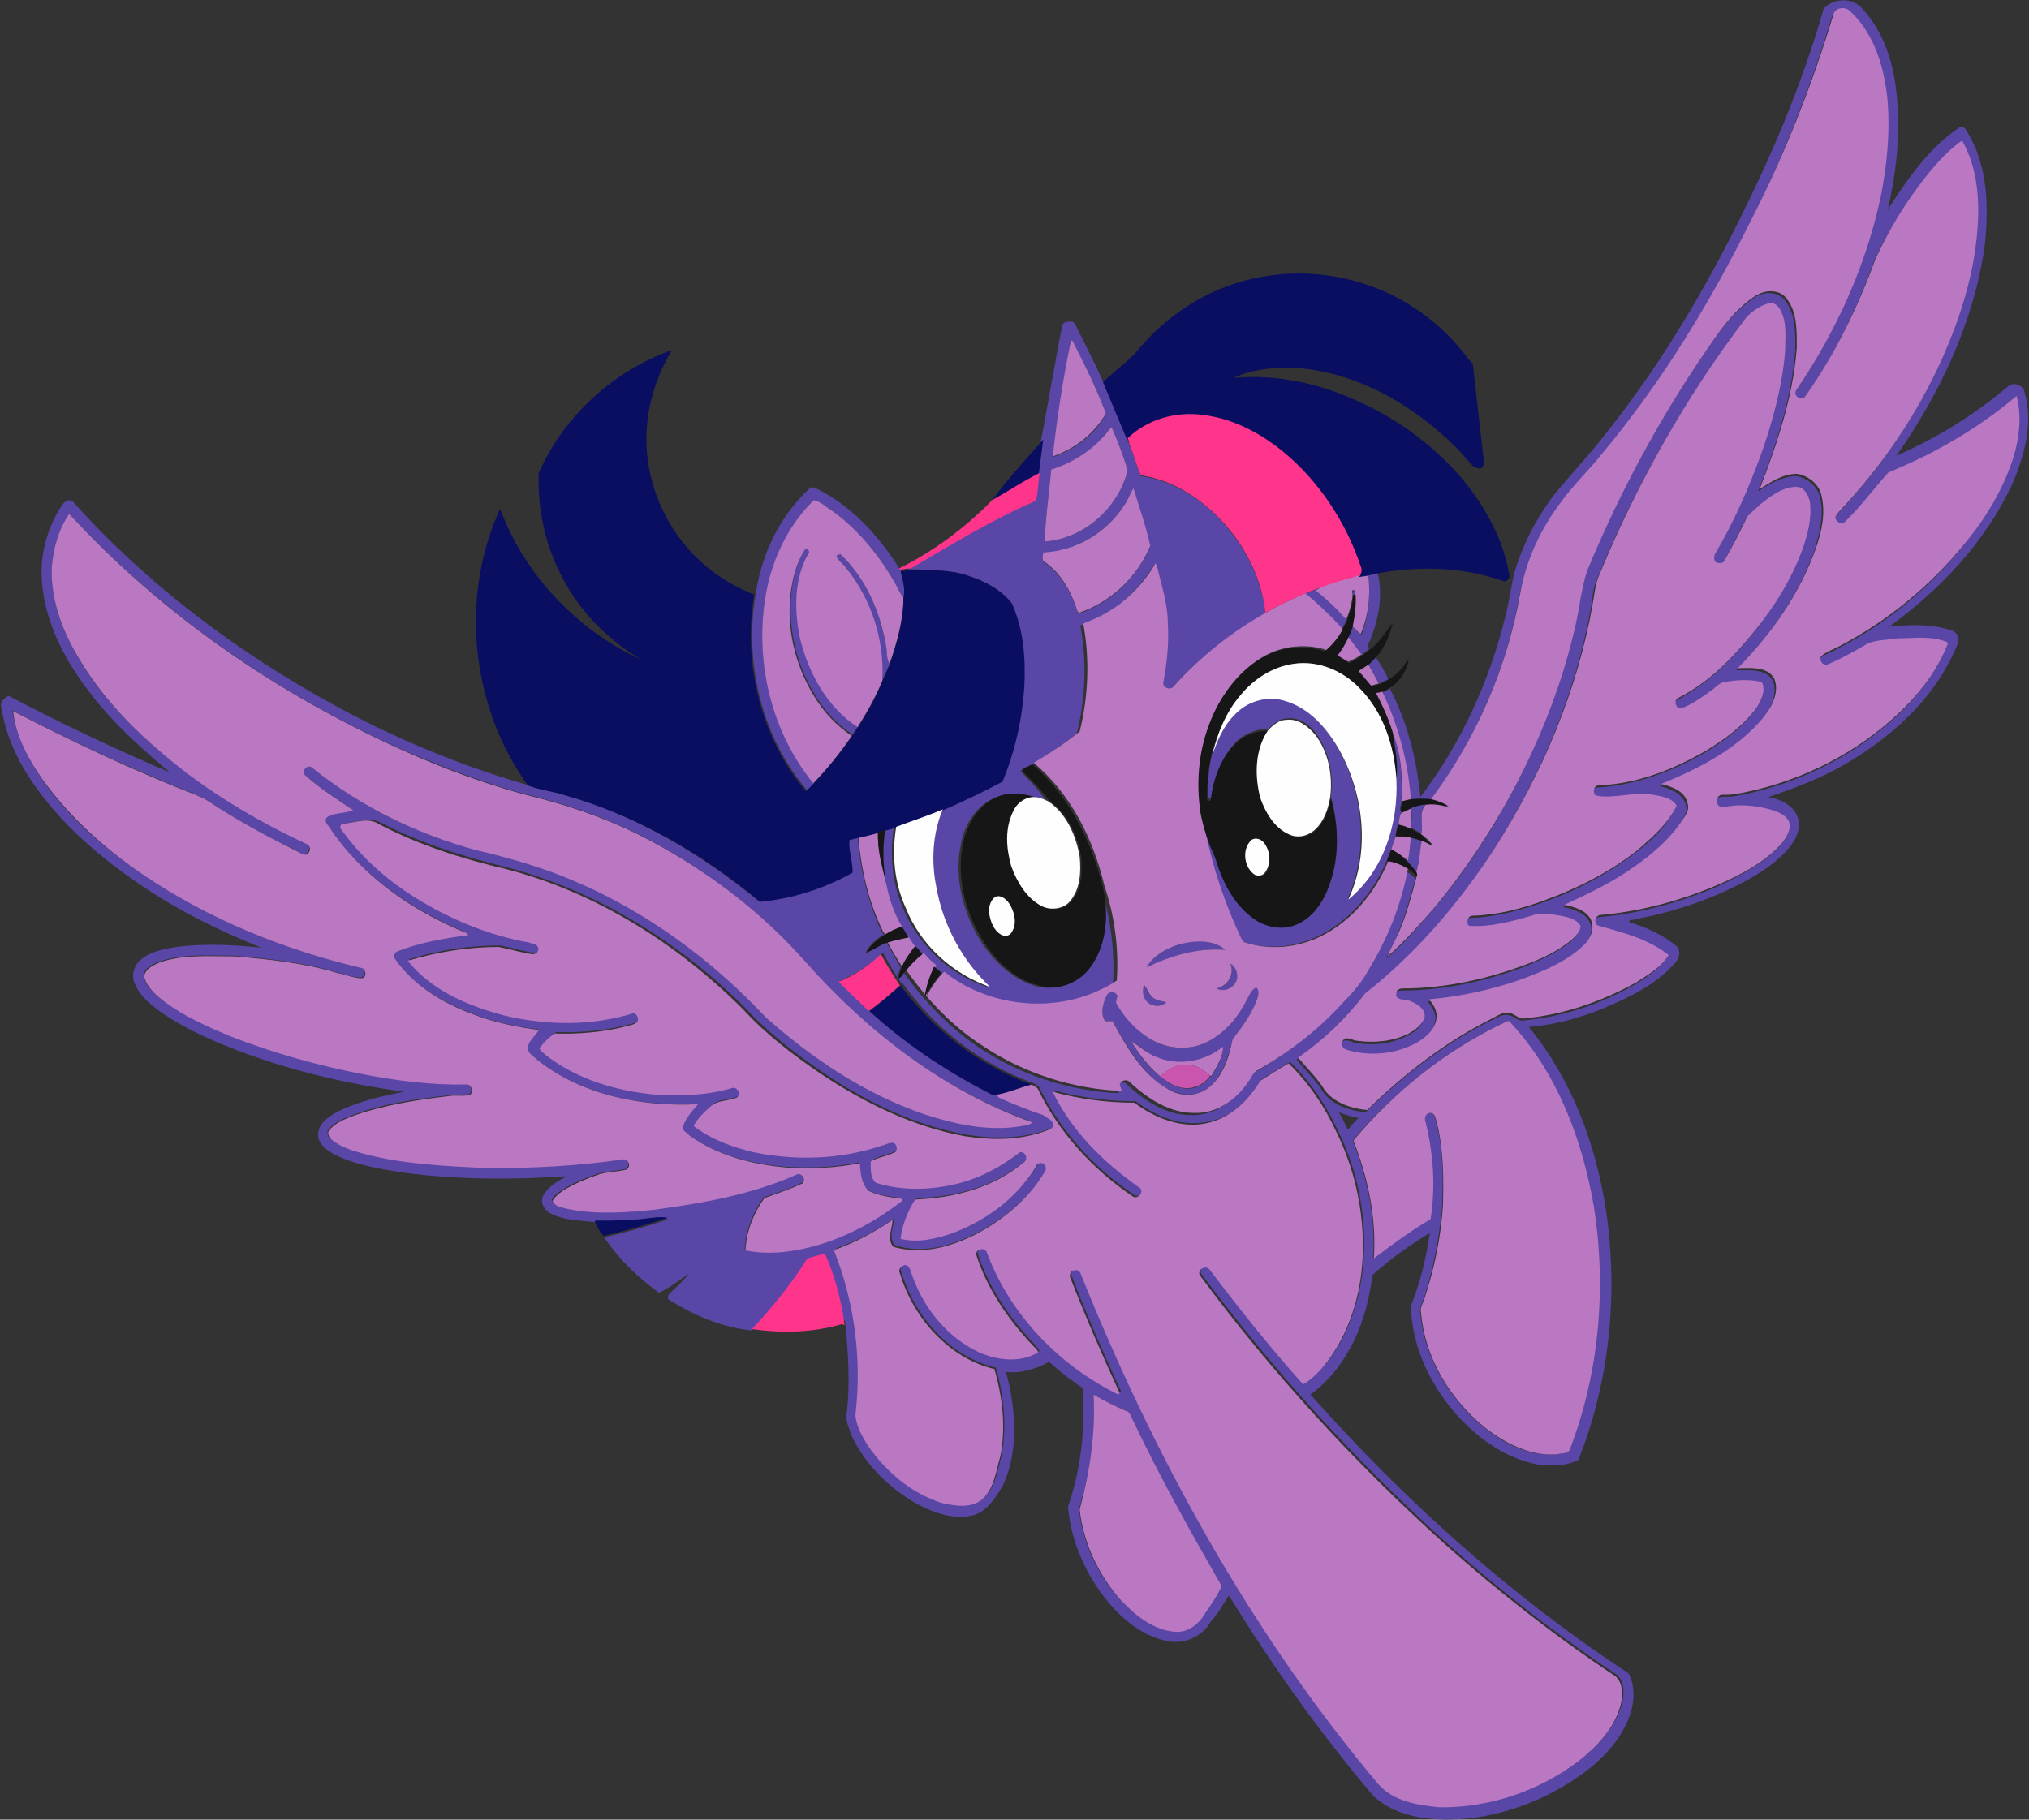 <?xml version="1.0" encoding="utf-8"?>
<!-- Generator: Adobe Illustrator 23.0.3, SVG Export Plug-In . SVG Version: 6.00 Build 0)  -->
<svg version="1.1" id="Layer_1" xmlns="http://www.w3.org/2000/svg" xmlns:xlink="http://www.w3.org/1999/xlink" x="0px" y="0px"
	 viewBox="0 0 278.7 250" style="enable-background:new 0 0 278.7 250;" xml:space="preserve">
<rect x="0" y="0" width="278.7" height="250" fill="#333333" stroke="none"/>
<style type="text/css">
	.st0{fill:#5A46A6;}
	.st1{fill:#BA78C3;}
	.st2{fill:#0A0E60;}
	.st3{fill:#FF358B;}
	.st4{fill:#161616;}
	.st5{fill:#FEFEFE;}
	.st6{fill:#CA55AF;}
</style>
<g>
	<path class="st0" d="M250.5,1.2c1.3-1.5,4-1.6,5.3,0c2.9,3.1,4.3,7.4,4.7,11.6c0.6,5.4,0,10.8-1.2,16c2.7-4.2,5.6-8.4,9.7-11.2
		c0.5-0.4,1,0,1.2,0.5c2.9,4.7,3,10.5,2.4,15.8c-1.5,10.4-6.1,20.1-12.1,28.7c5.5-2.4,10.7-5.6,15.3-9.5c0.8-0.7,2.1-0.2,2.3,0.8
		c1.2,4.2,0,8.7-1.7,12.6c-3.7,8-9.9,14.5-16.9,19.6c2.8-0.3,5.8-0.4,8.5,0.5c0.9,0.2,1.3,1.3,0.8,2.1c-2.7,6.6-8,11.7-13.9,15.4
		c-3.7,2.4-7.8,4-12,5.4c1.7,0.3,3.6,1.2,4.1,3c0.4,1.7-0.6,3.3-1.7,4.5c-1.9,2-4.4,3.5-6.8,4.7c-4.4,2.2-9.1,3.7-13.9,4.6
		c-0.3,0.2-0.9-0.1-0.8,0.4c2.3,0.7,4.6,1.7,6.5,3.3c0.7,0.8,0.3,1.8-0.4,2.5c-2.6,2.9-6.3,4.6-9.8,6.1c-3.2,1.3-6.6,2.2-10.1,2.5
		c5.9,7.2,9.2,16.1,10.6,25.2c1.7,11.5,0.5,23.5-3.8,34.3c-1.7,0.8-3.7,0.9-5.6,0.6c-4.3-0.8-8.1-3.5-11-6.7
		c-3.7-4.1-6.3-9.5-6.4-15.1c1.3-3.2,2.1-6.6,2.6-10c-2.8,1.7-5.5,3.6-7.9,5.8c-0.7,6.2-3.3,12.6-8.5,16.4
		c12.9,14.5,27.4,27.6,43.7,38.3c1,1.9,0.8,4.3,0,6.2c-1.2,3.1-3.6,5.6-6.2,7.5c-5.3,3.9-11.9,6.3-18.5,6.4c-3.7,0-7.7-0.7-10.4-3.3
		c-7.3-8.6-13.9-17.9-19.8-27.5c-0.8,1.2-1.5,2.5-2.5,3.6c-1.1,2-3.5,3.1-5.8,2.7c-3.3-0.6-6.1-2.8-8.2-5.3
		c-3.1-3.7-5.2-8.4-5.6-13.2c1.8-5.2,2.4-10.8,2-16.3c-1.6-1.1-3.2-2.3-4.6-3.6c-1.8,1-3.8,1.6-5.9,1.4c1.3,5,1.8,10.7-0.4,15.5
		c-1,1.7-2.2,3.7-4.2,4.2c-2.6,0.6-5.2-0.3-7.5-1.5c-3.8-2.1-7.1-5.3-9-9.2c-0.4-1.1-1-2.2-0.8-3.3c0.5-4.1,0.2-8.4-0.2-12.5
		c0-0.1-0.1-0.3-0.2-0.4c-0.6-3.1-1.4-6.2-2.6-9c-0.8,0.2-1.6,0.4-2.4,0.7c-2.2,3.5-4.8,6.8-7.6,9.8c-4-0.4-7.8-2-11.2-4.1
		c-0.5-0.1-0.4-0.8-0.1-1c0.9-0.9,1.9-1.7,2.6-2.7c-1.3,0.9-2.7,2-4.1,2.6c-2.9-2.1-5.5-4.6-7.5-7.6c3-0.7,5.9-1.5,8.8-2.5
		c-1-0.2-1.9,0-2.9,0.1c-2.4,0.2-4.7,0.3-7.1,0.3c-2-0.2-4.1-0.2-6-1.1c-0.9-0.4-1.7-1.5-1.2-2.5c0.7-1.3,2.1-2.1,3.3-2.7
		c-7.5,0.5-15.1,0.5-22.5-0.5c-3.2-0.5-6.4-1-9.3-2.4c-1.1-0.6-2.4-1.4-2.4-2.8c0-1.6,1.5-2.5,2.7-3.2c2.9-1.4,6-2.1,9.1-2.7
		c-7.2-1-14.4-2.6-21.3-5.1c-4.1-1.5-8.2-3.2-11.9-5.7c-1.5-1.1-3.1-2.3-3.8-4.1c-0.5-1.1-0.1-2.5,0.9-3.3c1.3-1.1,3.1-1.4,4.8-1.7
		c3.9-0.5,7.8-0.3,11.7,0.1c-5.2-2.1-10.2-4.5-14.9-7.5c-6-3.9-11.7-8.5-15.9-14.3c-2.4-3.3-4.3-7.1-4.9-11.2
		c-0.3-0.7,0.4-1.3,1-1.6c7.2,3.8,14.6,7.3,22.1,10.5c-3.8-3.2-7.6-6.6-10.7-10.6C9.1,91,6.3,85.9,5.8,80.3c-0.4-3.8,0.6-7.8,2.8-11
		c0.3-0.4,0.9-0.8,1.4-0.4C20,80.1,32.2,89.3,45.4,96.6c8.5,4.7,17.6,8.5,26.9,11.2c1.6,0.7,3.3,0.8,4.9,1.3
		c10,2.8,19.1,8.2,27,14.7c4.5-0.4,8.8-1.8,12.7-4c0.1-1.5-0.6-3-0.4-4.5c0.4-0.1,0.9-0.2,1.3-0.3c0.4,4.5,1.4,8.9,3.3,13
		c0.1,0.1,0.2,0.3,0.3,0.4c-1,0.6-2,1.4-2.5,2.5c1-0.5,1.9-1.1,2.9-1.4c0.6,1.2,1.3,2.3,1.9,3.4c-0.2,0.5-0.3,1-0.5,1.6
		c0.4-0.1,0.6-0.6,0.9-0.9c2.9,4,6.4,7.7,10.5,10.4c5.6,3.7,12.3,5.9,19.1,6.2c-0.1-0.3-0.3-0.6-0.3-0.9c0.2-0.6,1-0.8,1.4-0.3
		c2.5,2.3,5.5,4.3,9,4.2c3,0,5.6-1.8,7.2-4.2c0.5-0.6,0.7-1.4,1.4-1.7c4.4-2.5,8.4-5.7,11.8-9.4c1.3-1.3,2.6-2.7,3.4-4.4
		c2.6-4.2,4.6-9,5.4-13.9c0.5,0.3,1,0.7,1.4,1.1c-0.7,2.6-1.4,5.3-2.5,7.8c-0.4,1.1-1.1,2.1-1.5,3.2c2.4-2,4.5-4.5,6.6-6.9
		c7.9-9.4,13.8-20.5,17.5-32.2c1-3.3,1.9-6.7,2.4-10.1c0.3-1.3,0.5-2.7,1-4c4.7-11.3,10.6-22.1,17.7-32.1c1.5-2.1,3.2-4.1,5.4-5.5
		c1.2-0.9,3.2-0.9,4.2,0.4c1.5,1.9,1.4,4.5,1.4,6.8c-0.5,6.7-2.7,13.2-5.1,19.4c1.5-1,3.2-2,5.1-2.1c1.6,0.2,3.1,1.4,3.4,3
		c0.6,2.4-0.1,4.9-0.8,7.3c-2.2,6.2-6.2,11.7-10.7,16.4c1.7,0,4-0.3,5,1.4c0.8,1.9-0.4,4-1.6,5.5c-3.6,4.3-8.8,6.9-13.9,9
		c1.5,0.4,3.2,1,3.6,2.7c0.3,0.8-0.3,1.4-0.6,2.1c-2,3.1-5,5.5-8.1,7.5c-2.6,1.7-5.4,3.1-8.2,4.3c1.3,0.3,2.9,0.7,3.6,2
		c0.7,1.2,0,2.6-0.9,3.5c-1.6,1.6-3.5,2.6-5.5,3.5c-5,2.2-10.4,3.5-15.8,4c0.6,0.8,1.3,1.7,1,2.7c-0.3,1.8-2,3-3.6,3.7
		c-2.8,1.1-6,1.4-8.8,0.5c-0.6-0.1-0.7-0.9-0.4-1.3c0.6-0.6,1.3,0,2,0.1c2.4,0.4,4.9,0.1,7-1c1-0.5,2-1.2,2.2-2.4
		c0-1.2-1.4-1.9-2.4-2.2c-0.6-0.2-1.7,0-1.5-0.9c-0.1-0.5,0.4-0.7,0.8-0.7c5.9,0,11.8-1.3,17.3-3.4c2.1-0.9,4.3-1.9,6-3.3
		c0.5-0.5,1.2-1.1,1.2-1.9c-0.5-1-1.8-1.2-2.8-1.4c-1.3-0.2-2.7-0.5-3.9,0c-2.8,0.8-5.7,1.6-8.6,1.4c-0.6-0.5-0.2-1.5,0.6-1.4
		c3.4-0.1,6.8-1.1,10-2.2c4.4-1.6,8.6-3.8,12.4-6.7c2.2-1.7,4.3-3.6,5.5-6.2c-0.6-1.1-2.1-1.3-3.2-1.5c-2.6-0.5-5.2,0.6-7.9,0.1
		c-0.5-0.4-0.3-1.4,0.4-1.4c5.2-0.3,10.3-2.2,14.8-4.8c2.6-1.6,5.1-3.4,6.9-5.9c0.7-1,1.4-2.3,0.7-3.5c-1.7-0.4-3.4-0.3-5.1,0
		c-0.6,0.1-1.1,0.7-1.6,1c-1.3,1-2.7,2-4.3,2.6c-0.8,0.2-1.2-1.1-0.5-1.4c4.2-2.2,7.6-5.6,10.5-9.2c2.7-3.4,4.9-7,6.5-11
		c0.8-2.2,1.4-4.5,1.1-6.8c-0.2-0.9-0.6-2-1.7-2c-1.9-0.1-3.6,1.1-5,2.3c-0.7,0.6-1.4,1.2-1.9,1.8c-1.1,2-2,4.2-3.2,6.1
		c-0.2,0.5-0.8,0.3-1.2,0.1c-0.2-0.4-0.2-0.9,0.1-1.3c2.4-4.3,4.5-8.9,6.2-13.5c1.6-4.6,2.9-9.3,3.3-14.1c0-1.9,0.2-3.9-0.6-5.6
		c-0.3-0.7-1.1-1.2-1.8-1c-1.2,0.3-2.2,1-3,2c-8.3,11-15.1,23-20.3,35.7c-0.5,1.1-0.5,2.2-0.7,3.4c-2.1,12.1-7,23.6-13.6,33.9
		c-4.8,7.5-10.7,14.3-17.7,19.8c-2.6,3.3-5.7,6.3-9.2,8.8c1.1,1.3,2.3,2.5,3.3,3.9c1.2,2.2,3.8,3.1,6.2,3.3
		c5.1-5,10.8-9.4,17.2-12.6c0.8-0.3,1.6-1,2.5-0.7c0.7,0.1,1.3,0.9,2,0.7c5.3-0.5,10.5-2.2,15.2-4.9c1.6-1,3.4-2.1,4.5-3.8
		c-2.8-2.1-6.3-3.1-9.6-4c-0.8-0.3-0.6-1.5,0.3-1.5c5.6-0.5,11-2,16.2-4.2c3.1-1.5,6.3-3.1,8.7-5.7c0.7-0.8,1.4-1.9,0.9-3
		c-0.8-1.1-2.2-1.5-3.4-1.8c-1.9-0.3-3.8-0.4-5.6-0.1c-1,0.1-1.1-1.4-0.3-1.7c0.7-0.1,1.4,0,2-0.1c7.9-1.4,15.4-4.9,21.4-10.2
		c3.3-2.9,6.3-6.5,7.8-10.6c-2.1-1-4.6-0.7-6.9-0.6c-1.6,0.3-3.4,0.1-4.8,1.1c-1.6,0.9-3.2,1.8-4.9,2.5c-0.7,0.2-1.1-0.5-0.9-1.1
		c0.8-0.7,1.8-0.9,2.7-1.5c6.5-3.3,12.2-8.1,16.9-13.8c2.9-3.7,5.5-7.7,6.9-12.2c0.8-2.7,1.2-5.6,0.4-8.3c-5.2,4.5-11.2,8-17.6,10.5
		c-2,2.3-3.8,4.7-6,6.8c-0.5,0.5-1.1,0-1.3-0.5c0-0.4,0.3-0.6,0.5-0.9c5.9-6.2,10.7-13.4,14.2-21.1c2.3-5.2,4.1-10.7,4.7-16.4
		c0.4-4.5,0.3-9.4-2-13.5c-2.8,2.1-5,4.9-7,7.7c-1.8,2.7-3.5,5.6-4.9,8.6c-2.4,6.7-5.5,13.1-9.6,18.8c-0.5,0.9-1.9-0.2-1.2-0.9
		c5.5-8.1,9.6-17.2,11.6-26.8c0.8-4.1,1.3-8.4,0.9-12.6c-0.4-4.5-1.6-9.4-5.1-12.5c-0.7-0.8-2.1-0.6-2.4,0.5
		c-2.9,9.6-6.6,19-11.1,28c-5.7,11.4-12.4,22.4-20.6,32.3c-1.8,2.2-3.9,4.2-5.6,6.6c-2.8,3.7-4.7,8-5.6,12.6
		c-1.8,10.2-6.2,20-12.3,28.3c-0.9-0.2-1.9-0.2-2.8,0c-0.4-5.2-1.7-10.3-4-14.9c0.4-0.2,0.9-0.4,1.3-0.7c2.4,4.6,3.7,9.7,4.2,14.9
		c5.5-7.2,9.4-15.7,11.6-24.5c0.6-2.2,0.8-4.4,1.4-6.6c1.2-3.9,3.1-7.5,5.6-10.7c2.3-2.8,4.8-5.4,7-8.3
		c8.2-10.3,14.8-21.8,20.4-33.7C245,17.5,248.1,9.5,250.5,1.2 M9.5,70.6c-1.5,2.2-2.2,4.9-2.4,7.5c-0.1,4.3,1.4,8.5,3.6,12.2
		c3,5.1,7.1,9.4,11.6,13.2c6,5,12.8,9,19.8,12.4c0.6,0.3,0.4,1.1-0.1,1.4c-0.5,0.1-0.8-0.2-1.2-0.4c-4.3-2-8.4-4.3-12.4-7
		c-0.6-0.4-1.3-0.6-1.9-0.9c-8.5-3.4-16.8-7.2-24.8-11.4c0.4,3,1.8,5.8,3.3,8.3c3.7,5.8,8.9,10.4,14.6,14.2
		c9.1,6.2,19.4,10.4,30,12.8c0.6,0.2,0.7,1.2,0,1.4c-1.1,0-2.2-0.4-3.3-0.7c-4.6-1.4-9.4-1.9-14.2-2.3c-3.4,0-6.9-0.3-10.2,0.8
		c-0.9,0.4-2.1,0.8-2.2,2c0.4,1.6,1.7,2.6,2.9,3.5c2.8,2,5.9,3.4,9,4.7c5.9,2.3,12,4,18.2,5.2c4.6,0.8,9.4,1.5,14.1,1.4
		c0.7-0.1,1.1,0.9,0.6,1.4c-1,0.2-2,0-3,0.2c-4.3,0.5-8.7,1.1-12.8,2.6c-1.3,0.5-2.7,1-3.6,2.1c-0.3,0.5,0,1.1,0.4,1.3
		c1.3,1,2.8,1.5,4.3,1.9c5.6,1.5,11.4,1.7,17.1,2c6.2,0,12.4-0.3,18.5-1.2c0.8-0.3,1.3,1,0.5,1.4c-1.2,0.3-2.4,0.3-3.6,0.6
		c-1.8,0.6-3.6,1.3-5.1,2.3c-0.5,0.4-1.2,0.7-1.4,1.4c0.3,0.8,1.4,0.9,2.1,1.1c3.9,0.7,8,0.4,11.9,0.1c6.7-0.8,13.5-2.1,19.7-4.9
		c0.7,0,1.1,0.9,0.6,1.3c-1.7,0.9-3.5,1.4-5.2,2c-1.5,2.1-2.5,4.6-2.6,7.2c2,0.5,4.1,0.4,6.1,0.1c5.7-0.8,10.9-3.4,15.4-6.9
		c0-0.1,0-0.2,0-0.3c-1.6-0.2-3.2-0.4-4.6-1.1c-0.9-1-1-2.5-1.2-3.8c-3.3,0.7-6.7,0.8-10.1,0.6c-4.7-0.4-9.5-1.6-13.3-4.4
		c-0.4-0.3-1-0.6-0.9-1.2c0.4-1.2,1.3-2.2,2.1-3.1c-7.7,0.5-15.9-1.1-22.1-6.1c-0.5-0.5-1.4-0.9-1.3-1.8c0.3-0.9,1.2-1.4,1.5-2.3
		c-3-0.3-6-1-8.9-2.1c-4.2-1.6-8.2-3.9-10.8-7.6c-0.3-0.3-0.2-1,0.3-1.1c3.1-1.1,6.4-1.7,9.7-2.2l-0.2-0.3
		c-7.4-3.1-14.4-7.8-18.9-14.6c-0.2-0.4-0.7-0.9-0.3-1.3c1-0.8,2.5-0.6,3.6-1c-2.2-1.5-4.6-3-6.6-4.8c-0.6-0.6,0.4-1.6,1-1
		c6.6,5.3,14.3,9.1,22.5,11.3c2.6,0.6,5.1,1.3,7.7,2.1c12.3,4,23.3,11.4,32,20.8c6.4,5.7,13.8,10.6,21.9,13.4
		c4.3,1.4,8.9,2.4,13.4,1.6c0.5-0.1,1-0.1,1.4-0.5c-12.2-4.3-22.7-12.4-31.1-22c-6-6.8-13.3-12.3-21.2-16.6
		c-4.8-2.6-10-4.5-15.3-5.9c-6.6-1.6-13.1-4.1-19.3-6.8C37.9,95.2,22.2,84.3,9.5,70.6 M46.9,113.2l0,0.3c2.7,3.9,6.3,7.1,10.3,9.6
		c4.8,3,10.1,5.2,15.7,6.2c0.4,0.1,0.9,0,1.1,0.5c0.4,0.5-0.1,1.2-0.6,1.1c-1.6-0.2-3.1-0.7-4.7-1c-4.2,0-8.4,0.6-12.5,1.9
		c3.3,4,8.2,6.2,13.2,7.5c5.8,1.4,12.1,1.5,17.8-0.3c0.5,0.1,0.7,0.6,0.6,1.1c-0.3,0.4-0.8,0.5-1.2,0.6c-3.3,0.9-6.8,1.2-10.2,1.1
		c-0.8,0.6-1.5,1.3-2.1,2c0.1,0.4,0.5,0.6,0.8,0.9c4.3,3.4,9.8,5,15.2,5.5c3.5,0.2,7,0.1,10.4-0.9c0.8-0.3,1.4,0.8,0.7,1.3
		c-1.2,0.6-2.7,0.3-3.7,1.3c-0.8,0.8-1.6,1.6-2.2,2.5l0.1,0.2c2.4,1.8,5.2,2.8,8.1,3.5c5.8,1.3,11.9,1,17.6-0.9
		c0.6-0.2,1.2-0.6,1.8-0.3c0.4,0.4,0.4,1.2-0.2,1.3c-1,0.5-2.2,0.6-3.1,1.2c0,0.9,0,2.2,0.7,2.9c3.8,1.2,7.9,1,11.7,0
		c3-0.8,5.8-2.2,8.1-4.2c0.8-0.1,1.2,1,0.5,1.4c-4.1,3.5-9.6,5-14.9,5.1c-1,1.6-1.8,3.4-2,5.4c2.4,0.6,4.9,0,7.2-0.8
		c4.5-1.7,8.6-4.8,11.2-8.8c0.2-0.3,0.4-0.8,0.8-0.8c0.6,0,1.1,0.7,0.6,1.2c-2.3,3.7-5.7,6.6-9.5,8.6c-3.2,1.6-6.9,2.8-10.5,1.9
		c-0.3-0.1-0.8-0.1-1-0.5c-0.6-1.1,0.1-2.3,0.1-3.4c-2.4,1.7-5.1,3.1-7.9,4.1l-0.1,0.2c2.9,7.1,3.8,14.9,2.9,22.5
		c0.1,1.5,0.9,2.9,1.7,4.2c2.4,3.6,6,6.6,10.2,7.9c1.8,0.4,4.1,0.9,5.6-0.6c1.6-1.5,1.8-3.8,2.4-5.8c0.7-4,0.3-8.1-0.8-12
		c-6.4-1.5-11.2-7.1-13-13.2c-0.3-0.5,0.3-1.1,0.8-1.1c0.8,0.2,0.8,1.1,1,1.7c1.6,4.4,4.8,8.3,9.1,10.3c2.5,1.1,5.7,1.5,8.1,0
		c-0.2-0.4-0.5-0.6-0.7-0.9c-3.4-3.6-6.3-7.8-7.8-12.5c-0.1-0.9,1.3-1.1,1.5-0.2c3.2,8.5,9.9,15.4,18,19.4l0.2-0.2
		c-2.4-5.2-4.7-10.5-6.8-15.9c-0.3-0.8,1-1.4,1.4-0.6c10.1,25.2,23.4,49.4,40.9,70.2c2.1,2.4,5.4,2.9,8.4,3.2
		c6.9,0.1,13.8-2.2,19.2-6.4c2.5-2,4.8-4.5,5.7-7.6c0.3-1.3,0.4-3-0.7-4c-8.3-5.5-16.2-11.7-23.6-18.3
		c-12.3-11.1-23.6-23.5-33.5-36.8c-0.4-0.8,0.9-1.6,1.4-0.7c4.1,5.4,8.3,10.7,12.8,15.7c1.7-1.1,3.1-2.7,4.2-4.4
		c2.9-4.5,4-9.9,4-15.2c-0.1-5.2-1.3-10.4-3.6-15c-1.6-3.5-3.8-6.8-6.6-9.5c-1.3,0.7-2.6,1.6-3.9,2.4c-1.6,2.7-4.1,5.2-7.3,5.8
		c-3.6,0.8-7.2-0.7-10-2.8c-3.8,0-7.6-0.5-11.2-1.5c2.7,5.3,7,9.7,11.8,13.1c0.9,0.5-0.2,1.9-0.9,1.2c-5.5-3.7-10.1-8.8-13-14.8
		c-0.3-0.2-0.5-0.4-0.8-0.5c-7.2-2.6-13.5-7.5-17.9-13.7l-0.1,0.1c-1-1.4-1.8-2.8-2.6-4.3c-1.7,1.6-3.7,2.9-5.8,3.8
		c1.3,1.4,2.7,2.7,4.2,4c4.8,4.4,10.3,8.1,16.1,11.1c0.4,0.2,0.9,0.6,1.4,0.4c0.1,0.1,0.2,0.3,0.3,0.4c2,0.9,4,1.7,6.1,2.4
		c0.5,0.4,1.3,0.6,1.4,1.3c-0.1,0.3-0.3,0.6-0.6,0.7c-3.7,1.5-7.8,1.5-11.6,0.9c-7.2-1.3-13.8-4.5-19.8-8.6
		c-3.8-2.6-7.5-5.4-10.6-8.8c-9-9-20.2-16-32.6-19.3c-6-1.5-12-3.3-17.5-6.2C50.5,112.1,48.6,113.1,46.9,113.2 M206.2,140.7
		c-7.8,3.8-14.8,9.4-20.4,16c2,5.1,3.2,10.7,2.8,16.2c2.5-1.9,5.1-3.8,7.8-5.4c0.7-4.4,0.4-9.1-0.7-13.4c-0.2-0.5,0.1-1.1,0.6-1.2
		c0.8,0,0.9,0.9,1,1.5c1,3.7,0.9,7.5,0.8,11.3c-0.4,4.4-1.2,8.7-2.6,12.9c-0.2,0.6-0.6,1.2-0.4,1.8c0.5,6.1,4,11.8,8.6,15.6
		c2.8,2.3,6.3,4.1,10.1,3.8c0.6-0.2,1.4,0,1.7-0.6c4.1-10.6,5.1-22.4,3.3-33.6c-1.6-9.2-5.1-18.4-11.6-25.3
		C206.9,140.2,206.6,140.6,206.2,140.7 M183.9,152.8c0.5,0.8,0.8,1.7,1.3,2.4c0.4-0.6,0.9-1.1,1.4-1.6
		C185.7,153.4,184.8,153.2,183.9,152.8 M150.2,191.6c0.3,5.3-0.4,10.6-2,15.7c0.5,4.7,2.6,9.1,5.7,12.5c2,2.1,4.5,4.1,7.5,4.3
		c1.7,0.1,3.2-1.1,4-2.5c0.9-1.2,1.7-2.4,2.3-3.8c-4.3-7.4-8.5-15-12.2-22.8c-0.3-0.5-0.4-1.1-1-1.3
		C153,193.2,151.6,192.4,150.2,191.6z"/>
	<path class="st0" d="M145.9,44.7c0.2-0.6,0.9-0.5,1.4-0.5c0.4,0.2,0.5,0.6,0.7,1c1.2,2.4,2.4,4.7,3.5,7.2c1.2,2.8,2.4,5.7,3.6,8.6
		c0.6,1.4,1,2.9,1.6,4.4c4.9,0.7,9.2,3.7,12.2,7.5c2.6,3.2,4.5,7.2,4.9,11.4c-4.8,2.7-9.1,6.1-12.8,10.2c-0.4,0.7-1.6,0.2-1.4-0.6
		c0.6-2.7,0.8-5.4,0.6-8.2c0-2.7-0.9-5.2-1.5-7.8l-0.2-0.3c-2.1,3.5-5.2,6.4-9,7.9c-0.4,0.2-0.8,0.2-1.1,0.5
		c0.9,4.9,0.7,10-0.5,14.8c-2,1.5-4.1,3-6.3,4.3c-0.5,0.3-1.2,0.4-1.4,0.9c1.3,1.3,2.7,2.7,3.6,4.3c-0.4-0.2-0.9-0.4-1.3-0.5
		c-1.8-0.6-3.8-1-5.6-0.3c-2.7,1-4.4,3.7-4.9,6.4c-1,4.7,0.3,9.7,2.9,13.7c1.9,2.8,4.6,5.3,7.9,6c2.5,0.5,5.1-0.5,6.6-2.5
		c2.4-3.1,2.6-7.4,1.8-11.1c1.4,4.2,1.9,8.6,1.7,13c-7,4.7-17.1,4.2-23.7-1.2c-0.4-0.3-0.7-0.6-1.1-0.9c-0.6-0.5-1.2-1.1-1.7-1.7
		c-0.3-0.4-0.6-0.7-1-1.1c-0.3-0.4-0.6-0.8-0.9-1.3c-0.3-0.5-0.6-1-0.9-1.5c-1.1-1.9-1.8-3.9-2.2-6c-0.4-2.4-0.5-4.9-0.1-7.3
		c0.5-0.2,1-0.3,1.5-0.4c-0.6,3.7-0.3,7.6,1.2,11.1c2.1,5.1,6.4,9.2,11.6,10.9c-3.9-3.6-6.4-8.5-7.4-13.8c-0.6-3.5-0.5-7.3,0.9-10.6
		c2.7-1.2,5.5-2.4,8.1-3.9c1.7-4.1,2.7-8.6,3-13c0.2-3.9,0-7.9-1.7-11.5c-1.4-2-3.7-3.1-6-3.8c-2.5-0.8-5.2-0.7-7.8-0.8
		c5.6-3.3,11.2-6.7,17.2-9.3c0.3-1.3,0.3-2.6,0.5-3.8c0.2-1.5,0.4-3.1,0.6-4.6C144,55.2,144.9,49.9,145.9,44.7 M147.1,46.8
		c-1,5.3-1.8,10.6-2.5,16c3-1,5.8-3.1,7.3-5.9c-1.3-3.4-2.9-6.7-4.6-10L147.1,46.8 M152,59.5c-1.9,2.4-4.7,4.1-7.6,5
		c-0.3,3.3-0.8,6.6-0.9,9.9c5.4-0.4,10.1-4.6,11.4-9.8c-0.6-2-1.4-4-2.2-5.9C152.3,58.9,152.2,59.2,152,59.5 M154.5,69.3
		c-2.4,3.8-6.7,6.4-11.2,6.7c0,0.4-0.3,1,0.2,1.3c2.3,1.6,3.7,4.2,4.5,6.8l0.2,0.2c4.4-1.5,8-5,9.8-9.2c-0.7-2.7-1.5-5.3-2.3-7.9
		C155.2,67.7,155,68.6,154.5,69.3z"/>
	<path class="st0" d="M111,67.3c0.3-0.3,0.7-0.5,1.1-0.2c4.9,2.4,8.6,6.5,11.5,11.1l0.1,0.2c0.3,1.2,0.7,2.5,0.4,3.7
		c-0.6-0.7-1-1.6-1.4-2.4c-2.3-3.9-5.3-7.5-9.1-10c-0.6-0.4-1.2-0.8-1.8-1c-3.7,3.6-5.8,8.5-6.7,13.5c-1.4,8.9,1,18.4,6.8,25.4
		c-0.3,0.4-0.7,0.7-1,1c-6.3-7.3-8.7-17.6-7.1-27C104.6,76.2,107,71.1,111,67.3z"/>
	<path class="st0" d="M110.6,75.4c0.3-0.5,0.9,0.2,0.5,0.5c-1.9,3.4-2,7.5-1.2,11.2c1,4.9,3.7,9.8,8,12.6c-0.3,0.4-0.5,0.8-0.8,1.2
		c-2.2-1.4-3.9-3.3-5.2-5.5c-2.7-4.4-3.8-9.7-3.1-14.8C109.1,78.8,109.6,77,110.6,75.4z"/>
	<path class="st0" d="M114.9,76.3c0.1-0.1,0.4-0.2,0.5-0.2c3.5,3.3,5.5,7.9,6.3,12.6c0.2,0.8,0,1.7,0.5,2.5c-0.3,0.8-0.7,1.5-1,2.3
		c0.2-5.5-1.5-11.2-5-15.5C115.8,77.4,115,77,114.9,76.3z"/>
	<path class="st0" d="M187.9,78.9c0.4-0.1,0.9-0.2,1.3-0.3c0.8,3,0.2,6.3-0.9,9.1c-0.1,0.5-0.7,0.9-0.2,1.4
		c-0.4,0.3-0.7,0.6-1.1,0.9c-0.6-0.8-1.2-1.7-1.8-2.4c0.2-0.5,0.4-1,0.6-1.5c0.4,0.4,0.7,0.9,1.2,1.1
		C188,84.6,188.3,81.7,187.9,78.9z"/>
	<path class="st0" d="M179.1,81.6c0.8-0.3,1.5-0.6,2.3-0.9c-0.2,0.1-0.5,0.3-0.6,0.4c1.5,1.2,2.9,2.6,4.2,4
		c-0.2,0.5-0.5,0.9-0.7,1.4C182.7,84.8,181,83.1,179.1,81.6z"/>
	<path class="st0" d="M185.9,81.7c-0.4-0.7,0.6-0.7,0.3,0L185.9,81.7z"/>
	<path class="st0" d="M187.9,91.2c0.3-0.3,0.7-0.6,1-1c0.7,1,1.3,2,1.8,3.1c-0.4,0.2-0.8,0.4-1.2,0.6
		C188.9,93,188.4,92.1,187.9,91.2z"/>
	<path class="st0" d="M169.4,98.2c1.7-1.9,4.5-2.8,7-2c3.4,1,5.9,3.8,7.5,6.8c3.4,6.2,4.1,14,1.2,20.5c4.9-4,6.9-10.5,6.6-16.6
		c0.3-2.1-0.3-4.3-0.5-6.4c1.3,3,1.4,6.4,1.3,9.6c0,0.5-0.4,1.1,0,1.5c-0.3,0.5-0.3,1.1-0.4,1.6c-0.3,0.5-0.3,1.1-0.4,1.6
		c-0.2,0.6-0.3,1.2-0.6,1.8c-0.2,0.5-0.4,1-0.6,1.6c-1.8,4.3-5,8.2-9.2,10.3c-3.2,1.6-7,2.1-10.4,0.9c-0.5-0.1-0.6-0.6-0.8-1
		c-2.5-5.4-4.4-11.1-5.2-17c0.3,2.1,1,4.2,2,6.1c0.9,3.1,2.4,6.2,5,8.2c1.7,1.3,4,2,6,1.1c2.4-0.9,3.8-3.2,4.7-5.5
		c1.3-3.8,1.3-8.1,0.2-11.9c0.4-3-0.2-6.1-2-8.6c-0.9-1.2-2.3-2.3-4-2.1c-1,0-1.9,0.7-2.5,1.4c-1.6,0-3.1,0.6-4.3,1.6
		c-2.2,2.1-3.2,5.1-3.6,8l-0.5,0c0-2.1,0.1-4.2,0.6-6.2C167.1,101.8,167.9,99.8,169.4,98.2z"/>
	<path class="st0" d="M193.8,111c0.7-0.2,1.3-0.4,2-0.5c-1,1.1-0.2,2.7-0.6,4c-0.5-0.3-0.9-0.5-1.4-0.8
		C193.9,112.9,194,112,193.8,111z"/>
	<path class="st0" d="M193.8,115c0.5,0.1,1,0.3,1.5,0.4c-0.3,1.5-0.3,3-0.8,4.5c-0.6-0.9-1.3-1.7-2.2-2.4c0.3,0.2,0.7,0.5,1,0.7
		C193.6,117.2,193.7,116.1,193.8,115z"/>
	<path class="st0" d="M161.8,129.8c2.1-0.7,4.7-0.8,6.5,0.7c-3.7-0.3-7.4,0.8-10.8,2.4C158.4,131.3,160.2,130.4,161.8,129.8z"/>
	<path class="st0" d="M169,132.4c0.9,0.5,1.2,1.8,0.7,2.6c-0.5,0.9-1.7,1.3-2.6,0.8C168.6,135.6,169.6,133.9,169,132.4z"/>
	<path class="st0" d="M157.1,135.3c0.5,0.5,0.6,1.3,1.2,1.7c0.5,0.5,1.3,0.5,1.9,0.7c-0.8,0.8-2.3,0.6-2.9-0.4
		C156.9,136.7,157,135.9,157.1,135.3z"/>
	<path class="st0" d="M172.5,135.7c0.5,0.1,0.4,0.8,0.3,1.2c-0.7,2.2-2.1,4.1-3.5,5.9c-0.6,2.5-1.4,5.2-3.5,6.8
		c-1.6,1.2-3.9,0.9-5.6-0.1c-3.4-2.1-5.4-5.8-7.4-9.2c-0.2,0-0.7,0-1,0c-0.7-1-0.3-2.5,0.2-3.5c0.3-0.7,1.3-0.6,1.5,0.1
		c0,0.2-0.1,0.7-0.2,0.9c1.4,2.3,3.3,4.4,5.8,5.5c2.1,0.9,4.7,0.9,6.8-0.2c2.4-1.2,4.2-3.4,5.4-5.8
		C171.6,136.7,171.8,136,172.5,135.7 M155.4,143.1c1,1.8,2.3,3.5,4,4.8c1.2,1.1,2.8,1.9,4.5,1.6c0.9-0.2,1.8-0.8,2.3-1.6l0.2,0
		c0.7-1.2,1.6-2.6,1.6-4c-2.5,2-6.2,2.7-9.2,1.4C157.6,144.7,156.6,143.7,155.4,143.1z"/>
</g>
<g>
	<path class="st1" d="M251.8,2.1c0.2-1.1,1.7-1.3,2.4-0.5c3.4,3.2,4.7,8,5.1,12.5c0.3,4.2-0.1,8.4-0.9,12.6
		c-2,9.6-6.1,18.7-11.6,26.8c-0.7,0.8,0.7,1.8,1.2,0.9c4.1-5.8,7.2-12.2,9.6-18.8c1.4-3,3-5.9,4.9-8.6c2-2.8,4.2-5.7,7-7.7
		c2.3,4,2.5,8.9,2,13.5c-0.6,5.7-2.4,11.2-4.7,16.4c-3.5,7.8-8.4,15-14.2,21.1c-0.2,0.3-0.5,0.5-0.5,0.9c0.2,0.5,0.8,1,1.3,0.5
		c2.2-2.1,4-4.6,6-6.8c6.4-2.6,12.4-6.1,17.6-10.5c0.7,2.7,0.4,5.6-0.4,8.3c-1.4,4.5-3.9,8.6-6.9,12.2c-4.6,5.6-10.4,10.4-16.9,13.8
		c-0.9,0.5-1.9,0.8-2.7,1.5c-0.2,0.6,0.3,1.3,0.9,1.1c1.7-0.7,3.3-1.6,4.9-2.5c1.4-1,3.2-0.8,4.8-1.1c2.3,0,4.8-0.4,6.9,0.6
		c-1.6,4.2-4.5,7.7-7.8,10.6c-6,5.3-13.5,8.8-21.4,10.2c-0.7,0.1-1.4,0.1-2,0.1c-0.9,0.3-0.7,1.8,0.3,1.7c1.9-0.4,3.8-0.3,5.6,0.1
		c1.2,0.3,2.7,0.6,3.4,1.8c0.4,1.1-0.3,2.2-0.9,3c-2.3,2.6-5.5,4.3-8.7,5.7c-5.1,2.2-10.6,3.7-16.2,4.2c-0.8,0-1.1,1.2-0.3,1.5
		c3.3,0.9,6.8,1.8,9.6,4c-1,1.7-2.8,2.7-4.5,3.8c-4.7,2.6-9.9,4.4-15.2,4.9c-0.8,0.2-1.3-0.5-2-0.7c-0.9-0.3-1.7,0.3-2.5,0.7
		c-6.4,3.2-12.1,7.6-17.2,12.6c-2.3-0.2-5-1.1-6.2-3.3c-1-1.4-2.2-2.6-3.3-3.9c3.5-2.4,6.6-5.4,9.2-8.8c7-5.5,12.9-12.4,17.7-19.8
		c6.6-10.3,11.5-21.8,13.6-33.9c0.2-1.1,0.3-2.3,0.7-3.4c5.2-12.7,12-24.8,20.3-35.7c0.8-0.9,1.8-1.6,3-2c0.8-0.3,1.5,0.3,1.8,1
		c0.9,1.7,0.6,3.7,0.6,5.6c-0.4,4.8-1.7,9.6-3.3,14.1c-1.7,4.7-3.7,9.2-6.2,13.5c-0.3,0.4-0.3,0.9-0.1,1.3c0.4,0.2,1,0.3,1.2-0.1
		c1.2-2,2.2-4.1,3.2-6.1c0.6-0.7,1.3-1.2,1.9-1.8c1.4-1.1,3.1-2.4,5-2.3c1,0.1,1.5,1.2,1.7,2c0.3,2.3-0.3,4.6-1.1,6.8
		c-1.5,4-3.8,7.7-6.5,11c-2.9,3.6-6.3,7.1-10.5,9.2c-0.7,0.3-0.3,1.6,0.5,1.4c1.6-0.6,2.9-1.6,4.3-2.6c0.5-0.4,0.9-0.9,1.6-1
		c1.7-0.3,3.4-0.4,5.1,0c0.6,1.2-0.1,2.5-0.7,3.5c-1.8,2.5-4.3,4.3-6.9,5.9c-4.5,2.6-9.5,4.6-14.8,4.8c-0.7,0-0.9,1-0.4,1.4
		c2.6,0.5,5.2-0.6,7.9-0.1c1.1,0.2,2.6,0.4,3.2,1.5c-1.2,2.5-3.4,4.4-5.5,6.2c-3.7,2.9-8,5.1-12.4,6.7c-3.2,1.2-6.6,2.1-10,2.2
		c-0.8-0.1-1.1,1-0.6,1.4c2.9,0.2,5.8-0.6,8.6-1.4c1.3-0.5,2.6-0.2,3.9,0c1,0.2,2.2,0.4,2.8,1.4c0,0.8-0.7,1.4-1.2,1.9
		c-1.8,1.5-3.9,2.5-6,3.3c-5.5,2.1-11.4,3.4-17.3,3.4c-0.4,0-0.9,0.3-0.8,0.7c-0.2,0.9,1,0.8,1.5,0.9c1,0.3,2.4,1,2.4,2.2
		c-0.2,1.1-1.3,1.9-2.2,2.4c-2.2,1.1-4.7,1.3-7,1c-0.7,0-1.4-0.7-2-0.1c-0.3,0.4-0.2,1.1,0.4,1.3c2.9,0.9,6.1,0.7,8.8-0.5
		c1.6-0.7,3.3-1.9,3.6-3.7c0.2-1-0.4-2-1-2.7c5.4-0.5,10.8-1.8,15.8-4c2-0.9,4-2,5.5-3.5c0.9-0.9,1.5-2.3,0.9-3.5
		c-0.7-1.3-2.3-1.7-3.6-2c2.8-1.3,5.6-2.6,8.2-4.3c3.1-2,6.1-4.4,8.1-7.5c0.4-0.6,0.9-1.3,0.6-2.1c-0.3-1.7-2.1-2.3-3.6-2.7
		c5.1-2.1,10.3-4.7,13.9-9c1.2-1.5,2.4-3.5,1.6-5.5c-1-1.7-3.3-1.4-5-1.4c4.6-4.7,8.5-10.2,10.7-16.4c0.8-2.3,1.4-4.8,0.8-7.3
		c-0.3-1.6-1.9-2.8-3.4-3c-1.9,0-3.5,1.1-5.1,2.1c2.4-6.2,4.6-12.7,5.1-19.4c0-2.3,0.1-4.9-1.4-6.8c-1-1.3-2.9-1.2-4.2-0.4
		c-2.2,1.4-3.9,3.4-5.4,5.5c-7.1,10-13,20.8-17.7,32.1c-0.5,1.3-0.7,2.6-1,4c-0.5,3.4-1.4,6.8-2.4,10.1
		c-3.7,11.7-9.7,22.7-17.5,32.2c-2.1,2.4-4.2,4.8-6.6,6.9c0.4-1.1,1-2.1,1.5-3.2c1.1-2.5,1.8-5.2,2.5-7.8c0-0.1-0.1-0.4-0.1-0.5
		c0.5-1.4,0.5-3,0.8-4.5c0.5,0.2,1,0.5,1.5,0.7c-0.5-0.6-1-1.1-1.6-1.5c0.4-1.3-0.4-2.9,0.6-4c1.1-0.2,2.1,0,3.1,0.3
		c-0.7-0.5-1.6-0.8-2.4-1c6.2-8.3,10.5-18.1,12.3-28.3c0.8-4.6,2.8-8.9,5.6-12.6c1.7-2.4,3.8-4.3,5.6-6.6
		c8.2-9.8,14.9-20.8,20.6-32.3C245.2,21.1,248.9,11.7,251.8,2.1z"/>
	<path class="st1" d="M147.1,46.8l0.2,0c1.7,3.3,3.3,6.6,4.6,10c-1.6,2.8-4.3,4.9-7.3,5.9C145.2,57.4,146,52.1,147.1,46.8z"/>
	<path class="st1" d="M152,59.5c0.2-0.3,0.4-0.6,0.7-0.8c0.8,1.9,1.6,3.9,2.2,5.9c-1.3,5.2-6,9.4-11.4,9.8c0.1-3.3,0.6-6.6,0.9-9.9
		C147.3,63.6,150,61.9,152,59.5z"/>
	<path class="st1" d="M154.5,69.3c0.5-0.7,0.7-1.5,1.2-2.2c0.8,2.6,1.7,5.2,2.3,7.9c-1.8,4.3-5.4,7.7-9.8,9.2l-0.2-0.2
		c-0.8-2.6-2.2-5.2-4.5-6.8c-0.5-0.2-0.2-0.9-0.2-1.3C147.9,75.7,152.1,73.1,154.5,69.3z"/>
	<path class="st1" d="M105.1,82.2c0.8-5,3-9.9,6.7-13.5c0.7,0.2,1.3,0.6,1.8,1c3.8,2.5,6.8,6.1,9.1,10c0.5,0.8,0.8,1.7,1.4,2.4
		c0,3.1-0.9,6.1-1.9,9.1c-0.5-0.7-0.3-1.6-0.5-2.5c-0.8-4.7-2.8-9.3-6.3-12.6c-0.1,0.1-0.4,0.2-0.5,0.2c0.1,0.7,0.9,1.1,1.3,1.7
		c3.5,4.3,5.3,9.9,5,15.5c-0.9,2.2-2.1,4.3-3.4,6.4c-4.3-2.8-6.9-7.7-8-12.6c-0.7-3.7-0.7-7.8,1.2-11.2c0.4-0.3-0.2-1-0.5-0.5
		c-1,1.6-1.5,3.4-1.8,5.2c-0.8,5.1,0.4,10.4,3.1,14.8c1.3,2.2,3.1,4.1,5.2,5.5c-1.6,2.3-3.3,4.5-5.3,6.5
		C106,100.6,103.7,91.1,105.1,82.2z"/>
	<path class="st1" d="M9.5,70.6c12.7,13.8,28.4,24.6,45.4,32.3c6.2,2.8,12.7,5.2,19.3,6.8c5.3,1.4,10.5,3.3,15.3,5.9
		c8,4.3,15.2,9.8,21.2,16.6c8.5,9.6,19,17.7,31.1,22c-0.4,0.4-0.9,0.4-1.4,0.5c-4.5,0.8-9.1-0.2-13.4-1.6
		c-8.2-2.8-15.5-7.7-21.9-13.4c-8.8-9.4-19.8-16.9-32-20.8c-2.5-0.8-5.1-1.5-7.7-2.1c-8.1-2.2-15.9-6-22.5-11.3
		c-0.6-0.6-1.6,0.4-1,1c2,1.8,4.4,3.3,6.6,4.8c-1.1,0.5-2.6,0.3-3.6,1c-0.4,0.4,0,0.9,0.3,1.3c4.5,6.8,11.5,11.6,18.9,14.6l0.2,0.3
		c-3.3,0.4-6.6,1-9.7,2.2c-0.4,0.1-0.6,0.8-0.3,1.1c2.6,3.7,6.7,6.1,10.8,7.6c2.9,1.1,5.8,1.7,8.9,2.1c-0.4,0.8-1.3,1.4-1.5,2.3
		c-0.2,0.8,0.8,1.3,1.3,1.8c6.1,4.9,14.4,6.5,22.1,6.1c-0.8,0.9-1.7,1.9-2.1,3.1c-0.1,0.6,0.6,0.8,0.9,1.2c3.9,2.8,8.7,4,13.3,4.4
		c3.4,0.2,6.8,0.1,10.1-0.6c0.1,1.3,0.2,2.8,1.2,3.8c1.4,0.7,3,0.9,4.6,1.1c0,0.1,0,0.2,0,0.3c-4.5,3.5-9.8,6.1-15.4,6.9
		c-2,0.3-4.1,0.3-6.1-0.1c0.1-2.6,1.1-5.1,2.6-7.2c1.7-0.6,3.5-1.2,5.2-2c0.5-0.5,0.1-1.3-0.6-1.3c-6.2,2.8-13,4-19.7,4.9
		c-4,0.4-8,0.7-11.9-0.1c-0.7-0.2-1.8-0.3-2.1-1.1c0.3-0.6,0.9-1,1.4-1.4c1.6-1,3.4-1.7,5.1-2.3c1.2-0.3,2.4-0.3,3.6-0.6
		c0.8-0.4,0.3-1.6-0.5-1.4c-6.1,0.9-12.3,1.2-18.5,1.2c-5.7-0.3-11.5-0.5-17.1-2c-1.5-0.4-3.1-0.9-4.3-1.9c-0.4-0.3-0.7-0.9-0.4-1.3
		c0.9-1.1,2.3-1.6,3.6-2.1c4.1-1.4,8.5-2.1,12.8-2.6c1-0.2,2,0.1,3-0.2c0.5-0.5,0.1-1.5-0.6-1.4c-4.7,0.1-9.4-0.5-14.1-1.4
		c-6.2-1.2-12.3-2.9-18.2-5.2c-3.1-1.3-6.3-2.7-9-4.7c-1.2-0.9-2.5-2-2.9-3.5c0.1-1.1,1.3-1.6,2.2-2c3.3-1.1,6.8-0.8,10.2-0.8
		c4.8,0.4,9.6,0.9,14.2,2.3c1.1,0.2,2.2,0.7,3.3,0.7c0.7-0.1,0.6-1.2,0-1.4c-10.7-2.5-21-6.7-30-12.8c-5.6-3.8-10.8-8.5-14.6-14.2
		c-1.6-2.5-3-5.3-3.3-8.3c8.1,4.2,16.4,8.1,24.8,11.4c0.7,0.3,1.3,0.5,1.9,0.9c3.9,2.6,8.1,4.9,12.4,7c0.4,0.2,0.8,0.5,1.2,0.4
		c0.5-0.3,0.7-1,0.1-1.4c-7.1-3.3-13.8-7.3-19.8-12.4c-4.5-3.8-8.6-8.1-11.6-13.2C8.5,86.6,7,82.4,7.1,78.1
		C7.3,75.4,8,72.8,9.5,70.6z"/>
	<path class="st1" d="M149.7,85.3c3.8-1.5,7-4.4,9-7.9l0.2,0.3c0.6,2.6,1.5,5.2,1.5,7.8c0.2,2.7-0.1,5.5-0.6,8.2
		c-0.2,0.8,1,1.2,1.4,0.6c3.7-4.1,8-7.5,12.8-10.2c1.7-1,3.5-1.8,5.3-2.6c1.8,1.5,3.6,3.2,5.2,5c-0.6,1-1.4,2-2.3,2.8
		c-2.7-0.9-5.8-0.6-8.3,0.7c-3.6,1.9-6.2,5.5-7.6,9.3c-1.5,3.9-1.8,8.1-1.2,12.2c0.9,5.9,2.7,11.6,5.2,17c0.2,0.4,0.3,0.9,0.8,1
		c3.4,1.1,7.2,0.7,10.4-0.9c4.2-2.1,7.4-6,9.2-10.3c1,0.1,1.9,0.5,2.7,1c-0.9,4.9-2.8,9.7-5.4,13.9c-0.9,1.7-2.1,3.1-3.4,4.4
		c-3.4,3.8-7.4,6.9-11.8,9.4c-0.7,0.3-0.9,1.1-1.4,1.7c-1.6,2.4-4.3,4.3-7.2,4.2c-3.5,0.1-6.6-2-9-4.2c-0.4-0.5-1.2-0.3-1.4,0.3
		c0.1,0.3,0.2,0.6,0.3,0.9c-6.8-0.3-13.4-2.4-19.1-6.2c-4.2-2.7-7.6-6.3-10.5-10.4c0.7-0.9,1.5-1.7,2.4-2.4c0.5,0.7,1.1,1.2,1.7,1.7
		c-0.6,1.3-1.1,2.7-1.3,4.2c0.7-1.2,1.4-2.4,2.4-3.3c6.6,5.3,16.7,5.9,23.7,1.2c0.3-4.4-0.3-8.9-1.7-13c-1.5-6.4-4.6-12.6-9.7-16.9
		c2.2-1.3,4.3-2.7,6.3-4.3c1.2-4.8,1.4-9.9,0.5-14.8C148.9,85.6,149.3,85.5,149.7,85.3 M161.8,129.8c-1.7,0.6-3.4,1.5-4.3,3.1
		c3.3-1.6,7-2.7,10.8-2.4C166.6,129,163.9,129.2,161.8,129.8 M169,132.4c0.6,1.5-0.4,3.1-1.9,3.4c0.9,0.5,2.1,0.1,2.6-0.8
		C170.2,134.2,169.9,132.9,169,132.4 M157.1,135.3c-0.1,0.6-0.2,1.4,0.2,2c0.6,1,2.1,1.2,2.9,0.4c-0.6-0.2-1.4-0.2-1.9-0.7
		C157.7,136.5,157.6,135.7,157.1,135.3 M172.5,135.7c-0.6,0.3-0.9,1-1.2,1.6c-1.2,2.4-3,4.6-5.4,5.8c-2.1,1.1-4.6,1.1-6.8,0.2
		c-2.5-1.1-4.5-3.2-5.8-5.5c0-0.2,0.1-0.7,0.2-0.9c-0.2-0.7-1.2-0.8-1.5-0.1c-0.5,1-0.9,2.5-0.2,3.5c0.2,0,0.7,0,1,0
		c1.9,3.4,3.9,7.1,7.4,9.2c1.6,1.1,3.9,1.3,5.6,0.1c2.2-1.6,3-4.3,3.5-6.8c1.4-1.8,2.8-3.7,3.5-5.9
		C172.9,136.5,172.9,135.8,172.5,135.7z"/>
	<path class="st1" d="M181.4,80.6c1.7-0.6,3.5-1.1,5.3-1.6c0.4,0,0.8-0.1,1.2-0.2c0.4,2.8,0.1,5.7-1,8.3c-0.5-0.3-0.8-0.8-1.2-1.1
		c0.4-1.4,0.5-2.9,0.4-4.4c0.3-0.7-0.7-0.7-0.3,0c-0.1,1.2-0.4,2.4-0.9,3.5c-1.3-1.5-2.7-2.8-4.2-4C181,81,181.3,80.8,181.4,80.6z"
		/>
	<path class="st1" d="M183.7,90c0.6-0.8,1.1-1.6,1.5-2.5c0.6,0.8,1.2,1.6,1.8,2.4c-0.5,0.4-1.1,0.7-1.8,1
		C184.7,90.7,184.2,90.3,183.7,90z"/>
	<path class="st1" d="M186.5,92.1c0.5-0.3,0.9-0.6,1.4-0.9c0.5,0.9,1,1.8,1.5,2.7c-0.4,0.1-0.7,0.2-1.1,0.3
		C187.7,93.5,187.2,92.8,186.5,92.1z"/>
	<path class="st1" d="M188.9,95.1c0.2-0.1,0.7-0.2,0.9-0.2c2.3,4.7,3.6,9.8,4,14.9c-0.4,0.1-0.9,0.2-1.3,0.3c0.2-3.2,0-6.6-1.3-9.6
		C190.7,98.6,189.8,96.9,188.9,95.1z"/>
	<path class="st1" d="M192.5,111.7c0.4-0.2,0.9-0.4,1.3-0.6c0.1,0.9,0.1,1.9,0,2.8c-0.6-0.2-1.2-0.4-1.7-0.6
		C192.2,112.7,192.2,112.1,192.5,111.7z"/>
	<path class="st1" d="M46.9,113.2c1.7-0.1,3.6-1,5.1,0c5.5,2.9,11.5,4.8,17.5,6.2c12.4,3.2,23.6,10.3,32.6,19.3
		c3.1,3.4,6.8,6.2,10.6,8.8c6,4,12.7,7.3,19.8,8.6c3.9,0.6,7.9,0.6,11.6-0.9c0.3-0.1,0.6-0.4,0.6-0.7c-0.2-0.7-0.9-0.9-1.4-1.3
		c-2.1-0.7-4.1-1.5-6.1-2.4c-0.1-0.1-0.2-0.3-0.3-0.4c1.7-0.3,3.2-1,4.8-1.4c0.3,0.2,0.5,0.3,0.8,0.5c2.9,6,7.5,11.1,13,14.8
		c0.7,0.7,1.9-0.7,0.9-1.2c-4.8-3.4-9.2-7.7-11.8-13.1c3.7,1,7.4,1.5,11.2,1.5c2.8,2.1,6.5,3.6,10,2.8c3.2-0.7,5.7-3.1,7.3-5.8
		c1.3-0.8,2.6-1.7,3.9-2.4c2.8,2.7,5,6,6.6,9.5c2.3,4.7,3.5,9.8,3.6,15c0.1,5.3-1.1,10.7-4,15.2c-1.1,1.7-2.5,3.4-4.2,4.4
		c-4.5-5-8.7-10.3-12.8-15.7c-0.5-0.8-1.8-0.1-1.4,0.7c9.9,13.4,21.2,25.7,33.5,36.8c7.4,6.6,15.3,12.8,23.6,18.3c1.1,1,1,2.7,0.7,4
		c-0.9,3.2-3.2,5.6-5.7,7.6c-5.5,4.2-12.4,6.5-19.2,6.4c-3-0.3-6.3-0.8-8.4-3.2c-17.5-20.8-30.8-45-40.9-70.2
		c-0.4-0.8-1.7-0.3-1.4,0.6c2.1,5.4,4.4,10.7,6.8,15.9l-0.2,0.2c-8.1-4-14.8-10.9-18-19.4c-0.2-0.9-1.6-0.7-1.5,0.2
		c1.5,4.7,4.4,8.9,7.8,12.5c0.3,0.3,0.6,0.5,0.7,0.9c-2.5,1.5-5.6,1.1-8.1,0c-4.3-2-7.5-5.9-9.1-10.3c-0.3-0.6-0.3-1.5-1-1.7
		c-0.5,0-1.1,0.6-0.8,1.1c1.8,6.1,6.7,11.7,13,13.2c1.1,3.9,1.6,8,0.8,12c-0.6,2-0.8,4.3-2.4,5.8c-1.5,1.4-3.8,1-5.6,0.6
		c-4.2-1.3-7.7-4.3-10.2-7.9c-0.8-1.3-1.6-2.7-1.7-4.2c0.9-7.6-0.1-15.4-2.9-22.5l0.1-0.2c2.8-1,5.4-2.4,7.9-4.1
		c0,1.1-0.7,2.3-0.1,3.4c0.1,0.4,0.7,0.4,1,0.5c3.6,0.8,7.3-0.3,10.5-1.9c3.8-2,7.3-4.9,9.5-8.6c0.4-0.5,0-1.3-0.6-1.2
		c-0.5,0-0.6,0.5-0.8,0.8c-2.6,4.1-6.7,7.1-11.2,8.8c-2.3,0.8-4.8,1.4-7.2,0.8c0.2-1.9,1-3.8,2-5.4c5.3-0.2,10.8-1.6,14.9-5.1
		c0.7-0.4,0.3-1.5-0.5-1.4c-2.4,1.9-5.2,3.4-8.1,4.2c-3.8,1-7.9,1.2-11.7,0c-0.8-0.7-0.7-2-0.7-2.9c0.9-0.6,2.1-0.7,3.1-1.2
		c0.6-0.1,0.6-0.9,0.2-1.3c-0.6-0.3-1.2,0.2-1.8,0.3c-5.6,1.9-11.8,2.1-17.6,0.9c-2.9-0.7-5.7-1.7-8.1-3.5l-0.1-0.2
		c0.6-1,1.4-1.8,2.2-2.5c1-1,2.5-0.8,3.7-1.3c0.7-0.5,0-1.6-0.7-1.3c-3.4,1-6.9,1.1-10.4,0.9c-5.4-0.5-10.9-2.1-15.2-5.5
		c-0.3-0.3-0.7-0.5-0.8-0.9c0.6-0.8,1.3-1.5,2.1-2c3.4,0.1,6.9-0.2,10.2-1.1c0.4-0.1,0.9-0.2,1.2-0.6c0.1-0.5-0.1-1-0.6-1.1
		c-5.7,1.8-12,1.7-17.8,0.3c-4.9-1.3-9.9-3.4-13.2-7.5c4-1.2,8.2-1.9,12.5-1.9c1.6,0.3,3.1,0.8,4.7,1c0.6,0,1-0.7,0.6-1.1
		c-0.2-0.4-0.7-0.3-1.1-0.5c-5.6-1-10.9-3.2-15.7-6.2c-4-2.5-7.6-5.7-10.3-9.6L46.9,113.2z"/>
	<path class="st1" d="M117.9,115c0.9-0.2,1.8-0.5,2.7-0.7c-0.1,2.4,0.5,4.7,1.1,7c0.4,2.1,1.1,4.2,2.2,6c-0.8,0.3-1.6,0.6-2.3,1.1
		c-0.1-0.1-0.2-0.3-0.3-0.4C119.3,123.9,118.3,119.5,117.9,115z"/>
	<path class="st1" d="M191.1,116.7c0.2-0.6,0.4-1.2,0.6-1.8c0.7,0,1.4,0,2.1,0.1c-0.1,1.1-0.2,2.2-0.4,3.2c-0.3-0.2-0.7-0.5-1-0.7
		C192,117.2,191.6,117,191.1,116.7z"/>
	<path class="st1" d="M121.9,129.4c0.9-0.3,1.9-0.5,2.9-0.7c0.3,0.4,0.5,0.9,0.9,1.3c-0.7,0.9-1.3,1.8-1.8,2.8
		C123.2,131.7,122.5,130.6,121.9,129.4z"/>
	<path class="st1" d="M206.2,140.7c0.4-0.1,0.7-0.5,1.1-0.4c6.5,6.9,10,16.1,11.6,25.3c1.8,11.2,0.8,23-3.3,33.6
		c-0.3,0.6-1.1,0.4-1.7,0.6c-3.7,0.3-7.2-1.5-10.1-3.8c-4.7-3.9-8.1-9.5-8.6-15.6c-0.2-0.7,0.2-1.2,0.4-1.8
		c1.4-4.2,2.3-8.5,2.6-12.9c0.1-3.8,0.1-7.6-0.8-11.3c-0.2-0.6-0.2-1.5-1-1.5c-0.6,0.1-0.8,0.7-0.6,1.2c1.1,4.4,1.4,9,0.7,13.4
		c-2.7,1.6-5.3,3.5-7.8,5.4c0.4-5.5-0.8-11.1-2.8-16.2C191.5,150,198.4,144.5,206.2,140.7z"/>
	<path class="st1" d="M155.4,143.1c1.1,0.6,2.1,1.6,3.4,2.1c3,1.3,6.6,0.7,9.2-1.4c0,1.4-0.9,2.8-1.6,4l-0.2,0
		c-0.9-0.9-2.1-1.6-3.4-1.5c-1.3-0.1-2.5,0.7-3.4,1.6C157.8,146.6,156.5,144.9,155.4,143.1z"/>
	<path class="st1" d="M150.2,191.6c1.4,0.8,2.9,1.6,4.4,2.2c0.6,0.1,0.7,0.8,1,1.3c3.7,7.8,7.9,15.3,12.2,22.8
		c-0.6,1.4-1.5,2.6-2.3,3.8c-0.8,1.4-2.3,2.6-4,2.5c-3-0.2-5.5-2.2-7.5-4.3c-3.1-3.5-5.2-7.9-5.7-12.5
		C149.7,202.2,150.5,196.9,150.2,191.6z"/>
</g>
<g>
	<path class="st2" d="M168.6,39.3c6-2.2,12.7-2.3,18.8-0.3c5.7,1.8,10.7,5.5,14.2,10.2c0.2,0.3,0.5,0.5,0.7,0.8
		c0.5,4.4,1,8.8,1.5,13.2c0.2,0.5-0.1,1-0.5,1.2c-0.4-0.1-0.9-0.2-1.2-0.6c-3.1-3.7-6.9-6.8-11.1-9.2c-4.5-2.5-9.5-4.1-14.6-4.1
		c-2.4,0.1-4.8,0.4-6.9,1.4c5.9-0.5,11.9,0.8,17.2,3.3c5.5,2.5,10.5,6.2,14.4,10.9c3,3.7,5.4,8.1,6.2,12.8c0.2,0.5-0.4,1.2-0.9,0.9
		c-5.5-1.9-11.5-2.1-17.3-1c-0.4,0.1-0.9,0.2-1.3,0.3c-0.4,0.1-0.8,0.1-1.2,0.2c0.4-0.3,0.5-0.8,0.2-1.3c-1.7-5.1-4.6-9.9-8.4-13.7
		c-3.6-3.6-8.2-6.5-13.3-7.1c-3.7-0.5-7.6,0.7-10.3,3.2c0.1,0.2,0.2,0.5,0.3,0.7c-1.2-2.9-2.4-5.7-3.6-8.6c1.4-1.3,2.9-2.5,4.3-3.8
		C159.2,44.4,163.7,41.1,168.6,39.3z"/>
	<path class="st2" d="M74,65c3.4-7.8,10.3-14.1,18.3-16.9c-2.1,3.5-3.4,7.5-3.5,11.6c-0.2,6.5,2.6,13,7.4,17.4
		c2.1,2,4.7,3.5,7.4,4.6c-1.6,9.4,0.9,19.7,7.1,27c0.4-0.3,0.7-0.7,1-1c1.9-2,3.7-4.2,5.3-6.5c0.3-0.4,0.5-0.8,0.8-1.2
		c1.3-2,2.5-4.1,3.4-6.4c0.3-0.8,0.7-1.5,1-2.3c1-2.9,1.9-6,1.9-9.1c0.3-1.2-0.1-2.5-0.4-3.7c0.5-0.1,1-0.1,1.5-0.2
		c2.6,0.1,5.3-0.1,7.8,0.8c2.2,0.7,4.5,1.9,6,3.8c1.6,3.6,1.9,7.6,1.7,11.5c-0.3,4.5-1.3,8.9-3,13c-2.6,1.4-5.4,2.7-8.1,3.9
		c-2.1,0.9-4.2,1.6-6.4,2.4c-0.5,0.1-1,0.3-1.5,0.4c-0.3,0.1-0.6,0.2-1,0.3c-0.9,0.3-1.8,0.5-2.7,0.7c-0.4,0.1-0.9,0.2-1.3,0.3
		c-0.2,1.5,0.5,3,0.4,4.5c-3.9,2.2-8.3,3.6-12.7,4c-7.9-6.6-17-11.9-27-14.7c-1.6-0.5-3.4-0.7-4.9-1.3c-7.8-10.8-9.4-25.9-3.8-38
		C72,78.9,79.2,86.5,88,90.6C83.7,88,80,84.4,77.6,80C75,75.4,73.8,70.2,74,65z"/>
	<path class="st2" d="M136.3,68.7c2.1-2.9,4.6-5.6,7-8.3c-0.2,1.5-0.4,3.1-0.6,4.6C140.6,66.2,138.5,67.6,136.3,68.7z"/>
	<path class="st2" d="M123.7,135.4L123.7,135.4c4.5,6.1,10.8,11,18,13.6c-1.6,0.4-3.2,1.1-4.8,1.4c-0.5,0.2-1-0.2-1.4-0.4
		c-5.8-3-11.3-6.7-16.1-11.1C120.9,137.9,122.3,136.6,123.7,135.4z"/>
	<path class="st2" d="M88.8,167.4c1-0.1,1.9-0.3,2.9-0.1c-2.9,1-5.8,1.8-8.8,2.5c-0.5-0.6-1-1.3-1.2-2.1
		C84.1,167.7,86.5,167.7,88.8,167.4z"/>
</g>
<g>
	<path class="st3" d="M154.9,60.2c2.7-2.6,6.6-3.7,10.3-3.2c5.1,0.6,9.7,3.5,13.3,7.1c3.8,3.8,6.7,8.6,8.4,13.7
		c0.2,0.4,0.2,0.9-0.2,1.3c-1.8,0.4-3.6,1-5.3,1.6c-0.8,0.3-1.6,0.6-2.3,0.9c-1.8,0.8-3.6,1.6-5.3,2.6c-0.4-4.2-2.3-8.2-4.9-11.4
		c-3.1-3.8-7.4-6.8-12.2-7.5c-0.6-1.4-1-2.9-1.6-4.4C155.1,60.7,155,60.4,154.9,60.2z"/>
	<path class="st3" d="M136.3,68.7c2.2-1.2,4.2-2.6,6.5-3.7c-0.2,1.3-0.2,2.6-0.5,3.8c-6,2.6-11.6,6-17.2,9.3c-0.5,0-1,0.1-1.5,0.2
		l-0.1-0.2C128.3,75.7,132.6,72.5,136.3,68.7z"/>
	<path class="st3" d="M115.2,134.9c2.2-0.9,4.1-2.2,5.8-3.8c0.8,1.5,1.7,2.9,2.6,4.3c-1.4,1.2-2.8,2.5-4.3,3.5
		C118,137.6,116.6,136.3,115.2,134.9z"/>
	<path class="st3" d="M110.9,172.9c0.8-0.3,1.6-0.4,2.4-0.7c1.3,2.9,2.1,5.9,2.6,9c0,0.2,0.1,0.7,0.1,0.9l-0.3-0.2
		c-4,1.2-8.3,1.3-12.4,0.7C106.1,179.6,108.7,176.4,110.9,172.9z"/>
</g>
<g>
	<path class="st4" d="M185.9,81.7l0.3,0c0.1,1.5-0.1,2.9-0.4,4.4c-0.2,0.5-0.3,1-0.6,1.5c-0.4,0.9-0.9,1.7-1.5,2.5
		c0.5,0.3,1.1,0.6,1.6,1c0.6-0.3,1.2-0.6,1.8-1c0.4-0.3,0.7-0.6,1.1-0.9c1.3-0.9,2.1-2.4,3.1-3.6c-0.4,1.7-1.1,3.4-2.3,4.7
		c-0.3,0.3-0.6,0.7-1,1c-0.5,0.3-0.9,0.6-1.4,0.9c0.6,0.7,1.2,1.4,1.8,2.1c0.4-0.1,0.7-0.2,1.1-0.3c0.4-0.2,0.8-0.4,1.2-0.6
		c0.8-0.5,1.5-1.1,2.1-1.9c0.3-0.2,0.3-0.8,0.7-0.8c-0.3,1.4-1.1,2.8-2.3,3.6c-0.4,0.3-0.8,0.5-1.3,0.7c-0.2,0.1-0.7,0.2-0.9,0.2
		c0.9,1.7,1.7,3.5,2.3,5.4c0.3,2.1,0.8,4.3,0.5,6.4c-0.3-4.5-1.9-9.2-5.1-12.5c-2.3-2.3-5.7-3.8-9-3.3c-2.9,0.4-5.4,2.1-7.3,4.3
		c-2,2.4-3.3,5.3-4,8.3c-0.5,2-0.6,4.1-0.6,6.2l0.5,0c0.3-2.9,1.4-6,3.6-8c1.2-1.1,2.7-1.6,4.3-1.6c-1.9,2.7-1.9,6.2-1,9.3
		c0.7,2,1.9,4.1,3.9,5c1.2,0.6,2.6,0.2,3.6-0.6c1.2-1.1,1.8-2.8,2.1-4.4c1.1,3.9,1.2,8.1-0.2,11.9c-0.8,2.3-2.3,4.6-4.7,5.5
		c-2,0.8-4.4,0.2-6-1.1c-2.6-2-4.1-5.1-5-8.2c-0.9-1.9-1.6-4-2-6.1c-0.6-4.1-0.3-8.3,1.2-12.2c1.4-3.8,4-7.3,7.6-9.3
		c2.5-1.4,5.6-1.6,8.3-0.7c0.9-0.8,1.7-1.7,2.3-2.8c0.2-0.5,0.5-0.9,0.7-1.4C185.5,84,185.8,82.9,185.9,81.7 M171.9,115.4
		c-1.4,1.3-1,3.9,0.6,4.9c0.5,0.2,1.1,0,1.4-0.4c0.8-1.2,0.6-2.8-0.1-3.9C173.3,115.4,172.5,115,171.9,115.4z"/>
	<path class="st4" d="M140.4,105.9c0.2-0.5,1-0.6,1.4-0.9c5,4.3,8.1,10.5,9.7,16.9c0.8,3.7,0.6,7.9-1.8,11.1c-1.5,2-4.2,3.1-6.6,2.5
		c-3.4-0.7-6.1-3.2-7.9-6c-2.6-4-3.9-9-2.9-13.7c0.6-2.7,2.2-5.4,4.9-6.4c1.8-0.7,3.8-0.3,5.6,0.3c-1.4-0.4-2.9,0.5-3.5,1.8
		c-1.2,2.3-1,5.1-0.2,7.5c0.8,2.2,2,4.4,4.2,5.5c1.2,0.6,2.8,0.5,3.8-0.6c1.5-1.7,1.6-4.1,1.4-6.2c-0.5-2.9-1.8-5.9-4.3-7.6
		C143,108.5,141.7,107.2,140.4,105.9 M136.6,123.3c-1.1,0.9-0.8,2.7-0.2,3.9c0.4,0.8,1.5,1.9,2.4,1.1c1-1.2,0.6-3-0.2-4.2
		C138.2,123.5,137.3,122.8,136.6,123.3z"/>
	<path class="st4" d="M193.8,109.8c0.9-0.1,1.9-0.1,2.8,0c0.8,0.2,1.7,0.5,2.4,1c-1-0.2-2.1-0.4-3.1-0.3c-0.7,0.1-1.4,0.2-2,0.5
		c-0.5,0.2-0.9,0.4-1.3,0.6c-0.4-0.4,0-1,0-1.5C193,110,193.4,109.9,193.8,109.8z"/>
	<path class="st4" d="M191.7,114.9c0.1-0.5,0.2-1.1,0.4-1.6c0.6,0.1,1.2,0.3,1.7,0.6c0.5,0.2,1,0.5,1.4,0.8c0.5,0.5,1.1,1,1.6,1.5
		c-0.5-0.2-1-0.5-1.5-0.7c-0.5-0.1-1-0.3-1.5-0.4C193.1,114.9,192.4,114.9,191.7,114.9z"/>
	<path class="st4" d="M120.6,114.3c0.3-0.1,0.6-0.2,1-0.3c-0.4,2.4-0.3,4.9,0.1,7.3C121.2,119,120.5,116.7,120.6,114.3z"/>
	<path class="st4" d="M190.5,118.3c0.2-0.5,0.4-1.1,0.6-1.6c0.4,0.2,0.9,0.5,1.3,0.8c0.8,0.7,1.6,1.5,2.2,2.4c0,0.1,0.1,0.4,0.1,0.5
		c-0.5-0.4-0.9-0.8-1.4-1.1C192.4,118.8,191.5,118.4,190.5,118.3z"/>
	<path class="st4" d="M121.6,128.4c0.7-0.5,1.5-0.8,2.3-1.1c0.3,0.5,0.6,1,0.9,1.5c-1,0.2-1.9,0.4-2.9,0.7c-1,0.3-1.9,1-2.9,1.4
		C119.6,129.8,120.6,129,121.6,128.4z"/>
	<path class="st4" d="M125.7,130c0.4,0.3,0.7,0.7,1,1.1c-0.9,0.7-1.7,1.5-2.4,2.4c-0.3,0.3-0.4,0.8-0.9,0.9c0.1-0.5,0.3-1,0.5-1.6
		C124.3,131.8,125,130.9,125.7,130z"/>
	<path class="st4" d="M128.3,132.8c0.4,0.3,0.7,0.6,1.1,0.9c-1,0.9-1.7,2.1-2.4,3.3C127.2,135.5,127.7,134.1,128.3,132.8z"/>
</g>
<g>
	<path class="st5" d="M170.4,95.5c1.8-2.2,4.4-3.9,7.3-4.3c3.3-0.5,6.7,0.9,9,3.3c3.3,3.3,4.8,7.9,5.1,12.5
		c0.3,6.1-1.7,12.6-6.6,16.6c3-6.5,2.2-14.3-1.2-20.5c-1.7-3-4.1-5.8-7.5-6.8c-2.5-0.8-5.3,0.1-7,2c-1.5,1.5-2.3,3.5-3,5.5
		C167.2,100.8,168.4,97.8,170.4,95.5z"/>
	<path class="st5" d="M174.2,100.3c0.7-0.7,1.5-1.4,2.5-1.4c1.6-0.2,3,0.9,4,2.1c1.8,2.4,2.4,5.6,2,8.6c-0.3,1.6-0.8,3.2-2.1,4.4
		c-1,0.9-2.4,1.2-3.6,0.6c-2-0.9-3.2-3-3.9-5C172.3,106.5,172.4,102.9,174.2,100.3z"/>
	<path class="st5" d="M139.2,111.4c0.6-1.3,2.1-2.2,3.5-1.8c0.4,0.1,0.9,0.3,1.3,0.5c2.5,1.7,3.8,4.7,4.3,7.6
		c0.2,2.1,0.1,4.5-1.4,6.2c-0.9,1-2.6,1.2-3.8,0.6c-2.1-1.1-3.4-3.3-4.2-5.5C138.2,116.5,138,113.8,139.2,111.4z"/>
	<path class="st5" d="M123.1,113.6c2.1-0.8,4.3-1.5,6.4-2.4c-1.4,3.3-1.6,7.1-0.9,10.6c0.9,5.2,3.5,10.1,7.4,13.8
		c-5.2-1.8-9.6-5.8-11.6-10.9C122.8,121.2,122.5,117.3,123.1,113.6z"/>
	<path class="st5" d="M171.9,115.4c0.6-0.4,1.4-0.1,1.8,0.5c0.8,1.1,0.9,2.8,0.1,3.9c-0.3,0.5-0.9,0.6-1.4,0.4
		C170.9,119.3,170.5,116.7,171.9,115.4z"/>
	<path class="st5" d="M136.6,123.3c0.7-0.5,1.6,0.2,2,0.8c0.8,1.2,1.2,3,0.2,4.2c-0.9,0.8-2-0.3-2.4-1.1
		C135.8,126,135.5,124.3,136.6,123.3z"/>
</g>
<g>
	<path class="st6" d="M159.4,147.9c0.9-0.9,2-1.7,3.4-1.6c1.3-0.1,2.5,0.6,3.4,1.5c-0.5,0.8-1.4,1.4-2.3,1.6
		C162.3,149.8,160.7,149,159.4,147.9z"/>
</g>
</svg>
